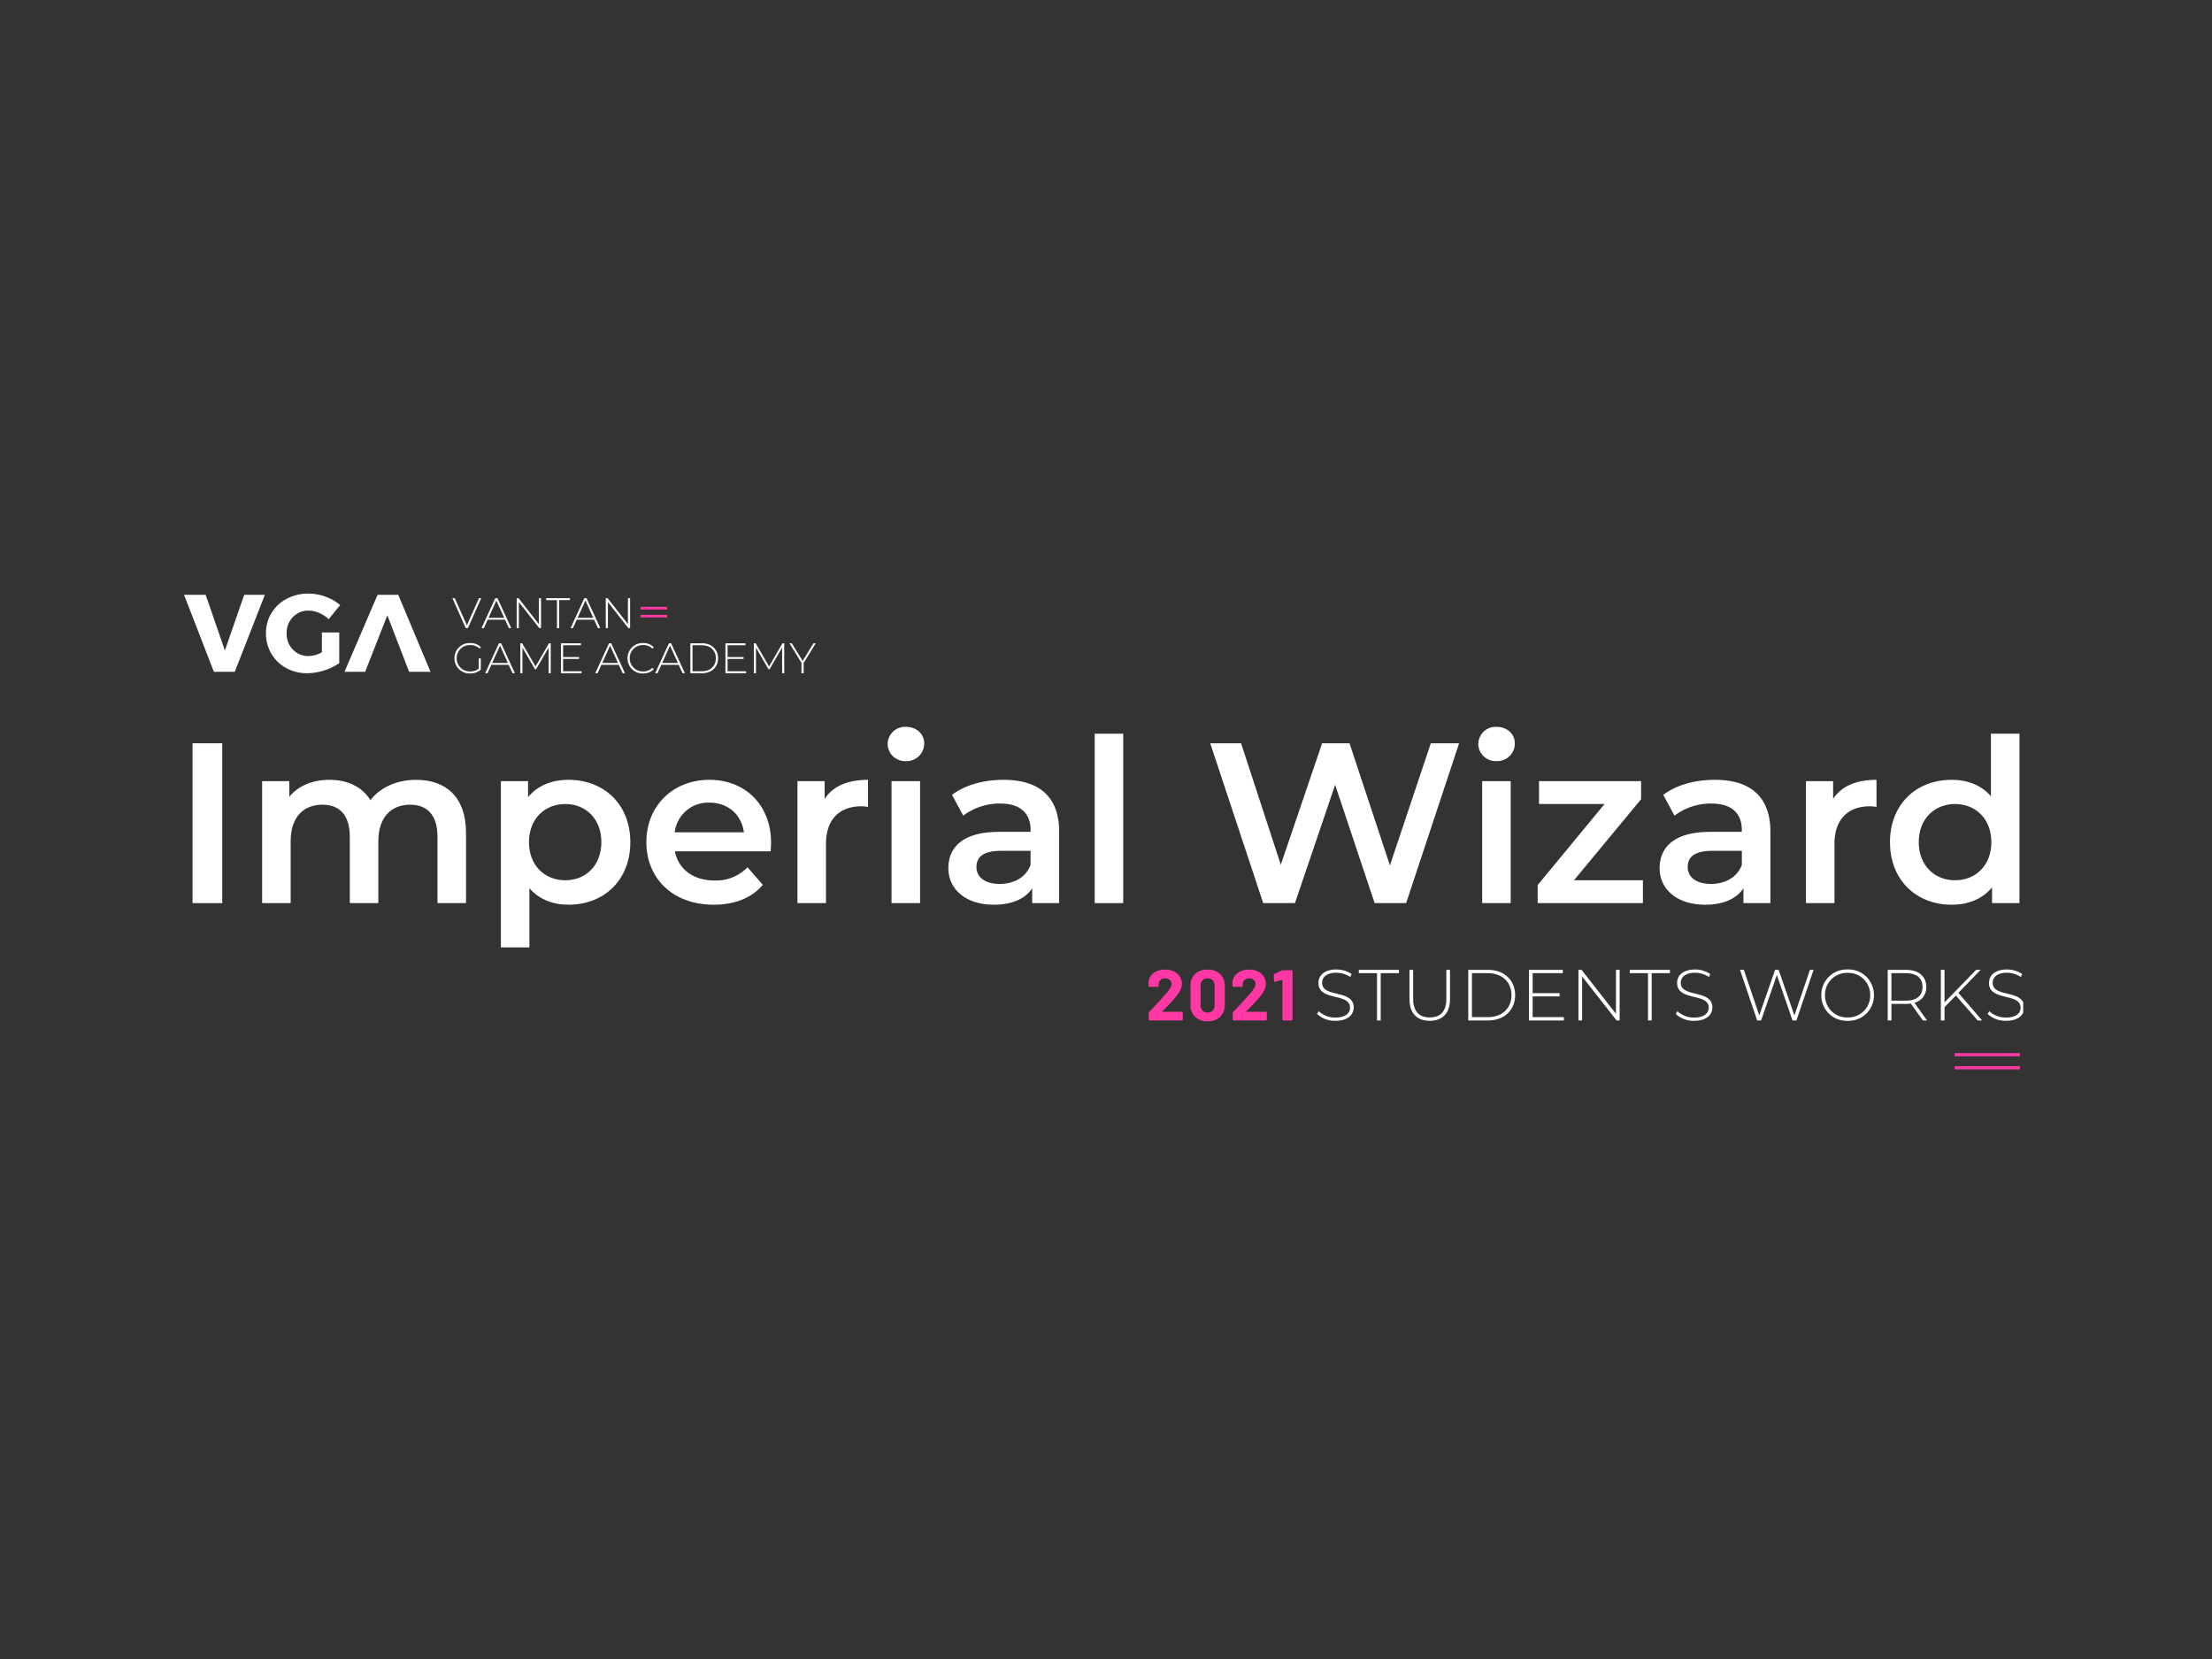 <svg xmlns="http://www.w3.org/2000/svg" xmlns:xlink="http://www.w3.org/1999/xlink" width="800" height="600" viewBox="0 0 800 600"><rect x="0" y="0" width="800" height="600" fill="#333333" stroke="none"/><defs><clipPath id="a"><rect width="800" height="600"/></clipPath><clipPath id="b"><path d="M0,0H317.42V43.66H0Z"/></clipPath><clipPath id="c"><path d="M0,0H228.48V33.6H0Z"/></clipPath></defs><g clip-path="url(#a)"><g transform="translate(399.305 326.623)"><path d="M7.76,0H18.5V-57.81H7.76Z" transform="translate(-337.43)" fill="#fff"/><path d="M62.43-44.59c-7.02,0-12.96,2.8-16.51,7.35-3.06-4.96-8.43-7.35-14.87-7.35-6.03,0-11.15,2.14-14.45,6.11V-44.1H6.77V0H17.09V-22.38c0-8.75,4.63-13.21,11.48-13.21,6.28,0,9.91,3.8,9.91,11.64V0H48.8V-22.38c0-8.75,4.71-13.21,11.48-13.21,6.28,0,9.91,3.8,9.91,11.64V0H80.52V-25.27C80.52-38.57,73.08-44.59,62.43-44.59Z" transform="translate(-311.272)" fill="#fff"/><path d="M31.22-44.59c-6.03,0-11.15,2.06-14.62,6.27V-44.1H6.77V16.02H17.09V-5.37C20.65-1.32,25.6.58,31.22.58,44.1.58,53.59-8.34,53.59-22.05,53.59-35.67,44.1-44.59,31.22-44.59ZM30.06-8.26c-7.43,0-13.13-5.37-13.13-13.79s5.7-13.79,13.13-13.79,13.05,5.37,13.05,13.79S37.49-8.26,30.06-8.26Z" transform="translate(-224.926)" fill="#fff"/><path d="M48.23-21.8c0-13.79-9.42-22.79-22.3-22.79-13.13,0-22.79,9.41-22.79,22.54S12.72.58,27.5.58c7.6,0,13.79-2.48,17.75-7.19l-5.53-6.36A15.77,15.77,0,0,1,27.75-8.18c-7.68,0-13.05-4.12-14.29-10.57h34.6C48.14-19.74,48.23-20.98,48.23-21.8ZM25.93-36.34c6.77,0,11.64,4.38,12.47,10.74H13.38A12.189,12.189,0,0,1,25.93-36.34Z" transform="translate(-168.674)" fill="#fff"/><path d="M16.6-37.66V-44.1H6.77V0H17.09V-21.39c0-9,4.96-13.62,12.8-13.62a13.521,13.521,0,0,1,2.4.24v-9.82C24.94-44.59,19.57-42.28,16.6-37.66Z" transform="translate(-117.67)" fill="#fff"/><path d="M11.97-51.36a6.339,6.339,0,0,0,6.61-6.45c0-3.38-2.81-5.94-6.61-5.94a6.283,6.283,0,0,0-6.6,6.19A6.291,6.291,0,0,0,11.97-51.36ZM6.77,0H17.09V-44.1H6.77Z" transform="translate(-83.64)" fill="#fff"/><path d="M23.62-44.59c-7.1,0-13.96,1.81-18.67,5.45L9-31.63a21.854,21.854,0,0,1,13.38-4.38c7.35,0,10.98,3.56,10.98,9.58v.66H21.97c-13.38,0-18.34,5.79-18.34,13.14C3.63-4.95,9.99.58,20.07.58c6.6,0,11.39-2.15,13.87-5.95V0h9.75V-25.85C43.69-38.57,36.34-44.59,23.62-44.59ZM22.21-6.94c-5.28,0-8.42-2.39-8.42-6.11,0-3.22,1.9-5.86,8.92-5.86H33.36v5.12C31.63-9.25,27.25-6.94,22.21-6.94Z" transform="translate(-59.942)" fill="#fff"/><path d="M6.77,0H17.09V-61.27H6.77Z" transform="translate(-10.168)" fill="#fff"/><path transform="translate(13.53)" fill="#fff"/><path d="M82-57.81,67.22-13.63,52.6-57.81H42.69L27.75-13.87,13.38-57.81H2.23L21.39,0H32.87L47.4-42.78,61.69,0H73.08L92.24-57.81Z" transform="translate(36.162)" fill="#fff"/><path d="M11.97-51.36a6.339,6.339,0,0,0,6.61-6.45c0-3.38-2.81-5.94-6.61-5.94a6.283,6.283,0,0,0-6.6,6.19A6.291,6.291,0,0,0,11.97-51.36ZM6.77,0H17.09V-44.1H6.77Z" transform="translate(129.97)" fill="#fff"/><path d="M16.27-8.26,40.55-37.57V-44.1H3.63v8.26h23.7L3.14-6.52V0H41.21V-8.26Z" transform="translate(153.668)" fill="#fff"/><path d="M23.62-44.59c-7.1,0-13.96,1.81-18.67,5.45L9-31.63a21.854,21.854,0,0,1,13.38-4.38c7.35,0,10.98,3.56,10.98,9.58v.66H21.97c-13.38,0-18.34,5.79-18.34,13.14C3.63-4.95,9.99.58,20.07.58c6.6,0,11.39-2.15,13.87-5.95V0h9.75V-25.85C43.69-38.57,36.34-44.59,23.62-44.59ZM22.21-6.94c-5.28,0-8.42-2.39-8.42-6.11,0-3.22,1.9-5.86,8.92-5.86H33.36v5.12C31.63-9.25,27.25-6.94,22.21-6.94Z" transform="translate(197.292)" fill="#fff"/><path d="M16.6-37.66V-44.1H6.77V0H17.09V-21.39c0-9,4.96-13.62,12.8-13.62a13.521,13.521,0,0,1,2.4.24v-9.82C24.94-44.59,19.57-42.28,16.6-37.66Z" transform="translate(247.066)" fill="#fff"/><path d="M39.64-61.27v22.62c-3.47-4.04-8.51-5.94-14.21-5.94-12.8,0-22.29,8.83-22.29,22.54S12.63.58,25.43.58c6.03,0,11.15-2.07,14.62-6.28V0h9.91V-61.27ZM26.67-8.26c-7.43,0-13.13-5.37-13.13-13.79s5.7-13.79,13.13-13.79S39.8-30.47,39.8-22.05,34.11-8.26,26.67-8.26Z" transform="translate(281.096)" fill="#fff"/></g><g transform="translate(414.304 343.1)" opacity="0.998" clip-path="url(#b)"><g transform="translate(0 25.96)"><path d="M6.053-3.292l.389-.389C7.67-4.932,8.59-5.888,9.216-6.537s1.2-1.333,1.735-2.006a12.2,12.2,0,0,0,1.64-2.466,5.079,5.079,0,0,0,.543-2.23,4.726,4.726,0,0,0-.743-2.6,5.122,5.122,0,0,0-2.1-1.853,6.981,6.981,0,0,0-3.2-.7,7.685,7.685,0,0,0-3.009.578,5.077,5.077,0,0,0-2.136,1.652,4.5,4.5,0,0,0-.885,2.478v1.215a.322.322,0,0,0,.094.224.294.294,0,0,0,.224.083H4.437a.294.294,0,0,0,.224-.083.322.322,0,0,0,.094-.224v-.649A1.972,1.972,0,0,1,5.4-14.656a2.4,2.4,0,0,1,1.687-.578,2.443,2.443,0,0,1,1.687.578,1.946,1.946,0,0,1,.649,1.5q0,1.257-2.372,3.894c-.5.519-.991,1.062-1.475,1.628-.224.248-.779.85-1.664,1.829s-1.746,1.888-2.6,2.714a.525.525,0,0,0-.153.389v2.4a.3.3,0,0,0,.094.212A.3.3,0,0,0,1.475,0H13.157a.3.3,0,0,0,.224-.094.3.3,0,0,0,.094-.212V-2.832a.3.3,0,0,0-.094-.212.264.264,0,0,0-.224-.094H6.124A.124.124,0,0,1,6.018-3.2C6.006-3.233,6.018-3.257,6.053-3.292Z" fill="#ff38a3"/><path d="M7.375.283A6.318,6.318,0,0,0,11.906-1.31a5.75,5.75,0,0,0,1.676-4.354v-6.844a5.624,5.624,0,0,0-1.676-4.283,6.318,6.318,0,0,0-4.531-1.593,6.25,6.25,0,0,0-4.519,1.593,5.617,5.617,0,0,0-1.664,4.283v6.844A5.743,5.743,0,0,0,2.856-1.31,6.25,6.25,0,0,0,7.375.283Zm0-3.139a2.426,2.426,0,0,1-1.829-.708,2.662,2.662,0,0,1-.7-1.912v-7.139a2.624,2.624,0,0,1,.7-1.912,2.426,2.426,0,0,1,1.829-.708,2.463,2.463,0,0,1,1.853.708,2.618,2.618,0,0,1,.684,1.912v7.139a2.655,2.655,0,0,1-.684,1.912A2.463,2.463,0,0,1,7.375-2.856Z" transform="translate(15.057)" fill="#ff38a3"/><path d="M6.053-3.292l.389-.389C7.67-4.932,8.59-5.888,9.216-6.537s1.2-1.333,1.735-2.006a12.2,12.2,0,0,0,1.64-2.466,5.079,5.079,0,0,0,.543-2.23,4.726,4.726,0,0,0-.743-2.6,5.122,5.122,0,0,0-2.1-1.853,6.981,6.981,0,0,0-3.2-.7,7.685,7.685,0,0,0-3.009.578,5.077,5.077,0,0,0-2.136,1.652,4.5,4.5,0,0,0-.885,2.478v1.215a.322.322,0,0,0,.094.224.294.294,0,0,0,.224.083H4.437a.294.294,0,0,0,.224-.083.322.322,0,0,0,.094-.224v-.649A1.972,1.972,0,0,1,5.4-14.656a2.4,2.4,0,0,1,1.687-.578,2.443,2.443,0,0,1,1.687.578,1.946,1.946,0,0,1,.649,1.5q0,1.257-2.372,3.894c-.5.519-.991,1.062-1.475,1.628-.224.248-.779.85-1.664,1.829s-1.746,1.888-2.6,2.714a.525.525,0,0,0-.153.389v2.4a.3.3,0,0,0,.094.212A.3.3,0,0,0,1.475,0H13.157a.3.3,0,0,0,.224-.094.3.3,0,0,0,.094-.212V-2.832a.3.3,0,0,0-.094-.212.264.264,0,0,0-.224-.094H6.124A.124.124,0,0,1,6.018-3.2C6.006-3.233,6.018-3.257,6.053-3.292Z" transform="translate(30.373)" fill="#ff38a3"/><path d="M3.894-18.089,1.168-16.827a.385.385,0,0,0-.236.366l.083,2.23c0,.2.071.3.236.3l.094-.035,2.572-.7a.094.094,0,0,1,.106.024.144.144,0,0,1,.047.106V-.307a.3.3,0,0,0,.094.212A.3.3,0,0,0,4.39,0H7.422a.3.3,0,0,0,.224-.094.3.3,0,0,0,.094-.212V-17.865a.3.3,0,0,0-.094-.212.3.3,0,0,0-.224-.094H4.283A.683.683,0,0,0,3.894-18.089Z" transform="translate(45.43)" fill="#ff38a3"/></g><g transform="translate(54.983 25.96)"><path fill="#fff"/></g><g transform="translate(60.694 25.96)"><path d="M8,.13c4.519,0,6.584-2.242,6.584-4.838,0-6.643-11.422-3.4-11.422-8.885,0-2.018,1.593-3.658,5.157-3.658a9.109,9.109,0,0,1,5.015,1.534l.5-1.062a9.775,9.775,0,0,0-5.511-1.652c-4.508,0-6.49,2.277-6.49,4.862,0,6.75,11.422,3.457,11.422,8.944,0,1.982-1.617,3.575-5.275,3.575a8.673,8.673,0,0,1-6.042-2.3l-.6,1A9.392,9.392,0,0,0,8,.13Z" fill="#fff"/><path d="M6.691,0H8.024V-17.1h6.6v-1.2H.106v1.2H6.691Z" transform="translate(16.329)" fill="#fff"/><path d="M10.349.13C14.9.13,17.7-2.537,17.7-7.764V-18.3H16.367v10.49c0,4.567-2.171,6.714-5.983,6.714S4.366-3.245,4.366-7.812V-18.3H3.033V-7.764C3.033-2.537,5.806.13,10.349.13Z" transform="translate(31.723)" fill="#fff"/><path d="M3.186,0h7.245c5.806,0,9.723-3.811,9.723-9.145S16.237-18.3,10.431-18.3H3.186ZM4.519-1.2V-17.1h5.806c5.18,0,8.5,3.292,8.5,7.953S15.505-1.2,10.325-1.2Z" transform="translate(52.829)" fill="#fff"/><path d="M4.519-1.2v-7.5h9.759V-9.877H4.519V-17.1h10.9v-1.2H3.186V0H15.812V-1.2Z" transform="translate(74.791)" fill="#fff"/><path d="M16.756-18.3V-2.407L4.319-18.3H3.186V0H4.519V-15.895L16.992,0h1.1V-18.3Z" transform="translate(92.677)" fill="#fff"/><path d="M6.691,0H8.024V-17.1h6.6v-1.2H.106v1.2H6.691Z" transform="translate(114.328)" fill="#fff"/><path d="M8,.13c4.519,0,6.584-2.242,6.584-4.838,0-6.643-11.422-3.4-11.422-8.885,0-2.018,1.593-3.658,5.157-3.658a9.109,9.109,0,0,1,5.015,1.534l.5-1.062a9.775,9.775,0,0,0-5.511-1.652c-4.508,0-6.49,2.277-6.49,4.862,0,6.75,11.422,3.457,11.422,8.944,0,1.982-1.617,3.575-5.275,3.575a8.673,8.673,0,0,1-6.042-2.3l-.6,1A9.392,9.392,0,0,0,8,.13Z" transform="translate(129.722)" fill="#fff"/><path transform="translate(146.051)" fill="#fff"/><path d="M26.349-18.3l-5.617,16.5-5.7-16.5H13.747L8.024-1.829,2.454-18.3H1.05L7.269,0H8.685l5.7-16.414L20.048,0h1.416l6.195-18.3Z" transform="translate(153.242)" fill="#fff"/><path d="M10.95.13a9.161,9.161,0,0,0,9.523-9.275,9.171,9.171,0,0,0-9.523-9.287A9.161,9.161,0,0,0,1.44-9.145,9.158,9.158,0,0,0,10.95.13Zm0-1.227A7.907,7.907,0,0,1,2.773-9.145,7.909,7.909,0,0,1,10.95-17.2a7.906,7.906,0,0,1,8.166,8.059A7.9,7.9,0,0,1,10.95-1.1Z" transform="translate(182.265)" fill="#fff"/><path d="M17.417,0,12.838-6.407a5.607,5.607,0,0,0,4.283-5.723c0-3.87-2.773-6.171-7.375-6.171H3.186V0H4.519V-5.983H9.747a14.211,14.211,0,0,0,1.782-.13L15.895,0ZM4.519-7.163V-17.1H9.747c3.929,0,6.018,1.805,6.018,4.968,0,3.139-2.089,4.968-6.018,4.968Z" transform="translate(204.539)" fill="#fff"/><path d="M16.5,0h1.617l-8.6-9.983L17.57-18.3H15.954L4.519-6.537V-18.3H3.186V0H4.519V-4.814l4.106-4.2Z" transform="translate(223.749)" fill="#fff"/><path d="M8,.13c4.519,0,6.584-2.242,6.584-4.838,0-6.643-11.422-3.4-11.422-8.885,0-2.018,1.593-3.658,5.157-3.658a9.109,9.109,0,0,1,5.015,1.534l.5-1.062a9.775,9.775,0,0,0-5.511-1.652c-4.508,0-6.49,2.277-6.49,4.862,0,6.75,11.422,3.457,11.422,8.944,0,1.982-1.617,3.575-5.275,3.575a8.673,8.673,0,0,1-6.042-2.3l-.6,1A9.392,9.392,0,0,0,8,.13Z" transform="translate(242.518)" fill="#fff"/></g><g transform="translate(304.44 38.35)"><path d="M11.8-.59V.59H-11.8V-.59Z" fill="#ff38a3"/></g><g transform="translate(304.44 43.07)"><path d="M11.8-.59V.59H-11.8V-.59Z" fill="#ff38a3"/></g></g><g transform="translate(66.558 212.76)" opacity="0.998" clip-path="url(#c)"><g transform="translate(96.96 14.4)"><path d="M9.715-10.829,5.338-1.018.96-10.829H.1L4.915,0h.8l4.819-10.829Z" fill="#fff"/><path d="M9.974,0h.854L5.846-10.829H5.059L.077,0H.931L2.3-3.043H8.582ZM2.611-3.715l2.832-6.25,2.851,6.25Z" transform="translate(10.552)" fill="#fff"/><path d="M9.917-10.829v9.408L2.554-10.829H1.891V0h.787V-9.408L10.051,0H10.7V-10.829Z" transform="translate(21.458)" fill="#fff"/><path d="M3.955,0h.8V-10.118h3.9v-.71H.058v.71h3.9Z" transform="translate(33.961)" fill="#fff"/><path d="M9.974,0h.854L5.846-10.829H5.059L.077,0H.931L2.3-3.043H8.582ZM2.611-3.715l2.832-6.25,2.851,6.25Z" transform="translate(42.762)" fill="#fff"/><path d="M9.917-10.829v9.408L2.554-10.829H1.891V0h.787V-9.408L10.051,0H10.7V-10.829Z" transform="translate(53.668)" fill="#fff"/><path fill="#fff"/><path d="M9.619-1.642a4.736,4.736,0,0,1-3.072.989A4.718,4.718,0,0,1,1.642-5.414a4.707,4.707,0,0,1,4.906-4.762A4.56,4.56,0,0,1,9.926-8.9l.5-.518a5.3,5.3,0,0,0-3.9-1.488A5.417,5.417,0,0,0,.854-5.414,5.412,5.412,0,0,0,6.509.077a5.55,5.55,0,0,0,3.869-1.392V-5.366H9.619Z" transform="translate(0 16.32)" fill="#fff"/><path d="M9.974,0h.854L5.846-10.829H5.059L.077,0H.931L2.3-3.043H8.582ZM2.611-3.715l2.832-6.25,2.851,6.25Z" transform="translate(11.873 16.32)" fill="#fff"/><path d="M12.9,0l-.019-10.829H12.24L7.392-2.458,2.554-10.829H1.891V0h.768V-9.235L7.19-1.44h.394l4.531-7.824L12.125,0Z" transform="translate(22.779 16.32)" fill="#fff"/><path d="M2.678-.71V-5.155h5.77v-.691H2.678v-4.272H9.13v-.71H1.891V0H9.36V-.71Z" transform="translate(37.463 16.32)" fill="#fff"/><path transform="translate(47.739 16.32)" fill="#fff"/><path d="M9.974,0h.854L5.846-10.829H5.059L.077,0H.931L2.3-3.043H8.582ZM2.611-3.715l2.832-6.25,2.851,6.25Z" transform="translate(51.686 16.32)" fill="#fff"/><path d="M6.47.077A5.178,5.178,0,0,0,10.32-1.44l-.5-.509A4.528,4.528,0,0,1,6.5-.653,4.7,4.7,0,0,1,1.642-5.414,4.7,4.7,0,0,1,6.5-10.176,4.511,4.511,0,0,1,9.821-8.9l.5-.509a5.2,5.2,0,0,0-3.85-1.5A5.4,5.4,0,0,0,.854-5.414,5.4,5.4,0,0,0,6.47.077Z" transform="translate(62.592 16.32)" fill="#fff"/><path d="M9.974,0h.854L5.846-10.829H5.059L.077,0H.931L2.3-3.043H8.582ZM2.611-3.715l2.832-6.25,2.851,6.25Z" transform="translate(73.359 16.32)" fill="#fff"/><path d="M1.891,0H6.173c3.437,0,5.75-2.256,5.75-5.414s-2.314-5.414-5.75-5.414H1.891Zm.787-.71v-9.408H6.106c3.072,0,5.03,1.949,5.03,4.7S9.178-.71,6.106-.71Z" transform="translate(84.265 16.32)" fill="#fff"/><path d="M2.678-.71V-5.155h5.77v-.691H2.678v-4.272H9.13v-.71H1.891V0H9.36V-.71Z" transform="translate(96.952 16.32)" fill="#fff"/><path d="M12.9,0l-.019-10.829H12.24L7.392-2.458,2.554-10.829H1.891V0h.768V-9.235L7.19-1.44h.394l4.531-7.824L12.125,0Z" transform="translate(107.228 16.32)" fill="#fff"/><path d="M9.59-10.829H8.774L4.858-4.454.941-10.829H.077l4.358,7.1V0h.8V-3.725Z" transform="translate(121.912 16.32)" fill="#fff"/></g><g transform="translate(-0.001 1.92)"><path d="M73.531,7.863,65.507,28.283H58.035L70,.435h7.472L89.143,28.283H81.4Zm-23.676,6.2h6.276V25.143a18.553,18.553,0,0,1-5.462,2.642A20.561,20.561,0,0,1,44.533,28.8a15.389,15.389,0,0,1-7.607-1.891,13.955,13.955,0,0,1-5.345-5.179,14.261,14.261,0,0,1-1.946-7.389,13.763,13.763,0,0,1,2.005-7.33,14.079,14.079,0,0,1,5.522-5.144A16.468,16.468,0,0,1,45.007,0a17.971,17.971,0,0,1,6.2,1.135,16.128,16.128,0,0,1,5.247,3.033L52.318,9.253A11.613,11.613,0,0,0,48.842,6.99a9.887,9.887,0,0,0-3.878-.834,7.644,7.644,0,0,0-4.012,1.072,7.73,7.73,0,0,0-2.82,2.94A8.473,8.473,0,0,0,37.1,14.339a8.659,8.659,0,0,0,1.033,4.231A7.593,7.593,0,0,0,41,21.529,7.853,7.853,0,0,0,45.048,22.6a10.993,10.993,0,0,0,4.807-1.351ZM0,.435H7.826l6.951,20.141L21.769.435h7.473L18.353,28.283H10.8Z" fill="#fff"/></g><g transform="translate(169.92 10.08)"><path d="M4.8-.48V.48H-4.8V-.48Z" fill="#ff38a3"/></g><g transform="translate(169.92 7.2)"><path d="M4.8-.48V.48H-4.8V-.48Z" fill="#ff38a3"/></g></g></g></svg>